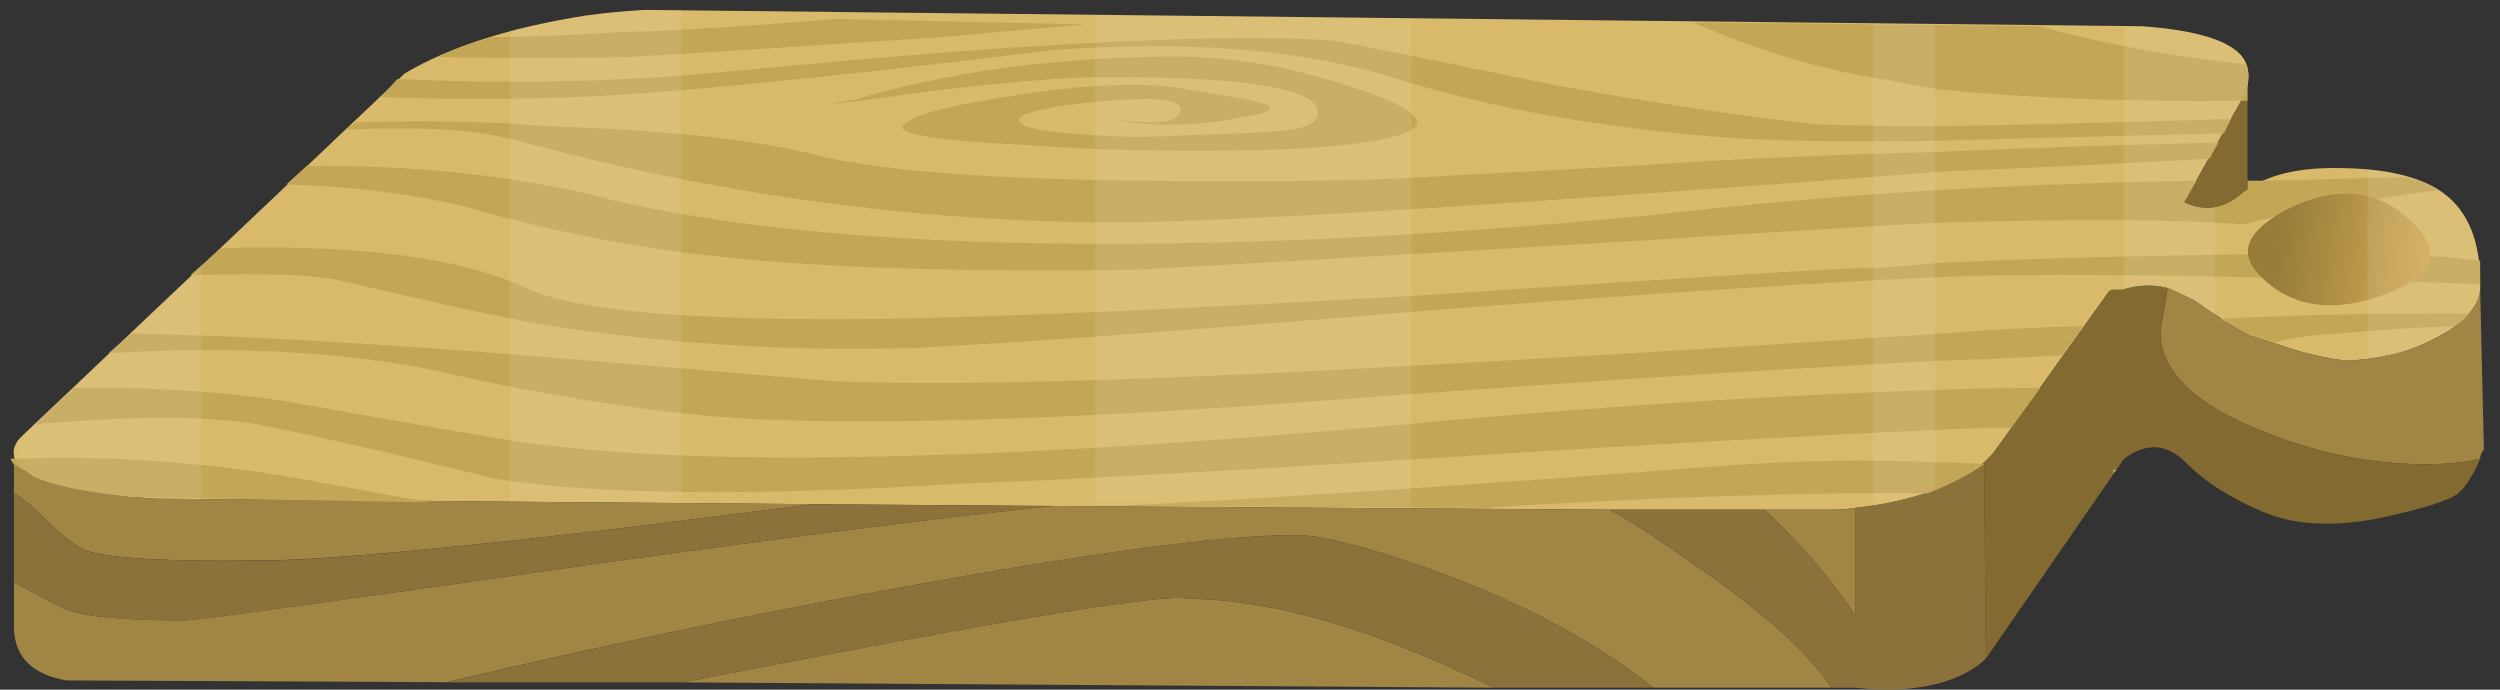 <?xml version="1.0" encoding="UTF-8" standalone="no"?>
<svg
   xmlns:dc="http://purl.org/dc/elements/1.1/"
   xmlns:cc="http://creativecommons.org/ns#"
   xmlns:rdf="http://www.w3.org/1999/02/22-rdf-syntax-ns#"
   xmlns:svg="http://www.w3.org/2000/svg"
   xmlns="http://www.w3.org/2000/svg"
   xmlns:xlink="http://www.w3.org/1999/xlink"
   xmlns:sodipodi="http://sodipodi.sourceforge.net/DTD/sodipodi-0.dtd"
   xmlns:inkscape="http://www.inkscape.org/namespaces/inkscape"
   id="svg2"
   xml:space="preserve"
   viewBox="0 0 725 200"
   version="1.1"
   inkscape:version="1.0.2-2 (e86c870879, 2021-01-15)"
   sodipodi:docname="cutting-board.svg"
   width="725"
   height="200"><rect x="0" y="0" width="725" height="200" fill="#333333" stroke="none"/>
  <sodipodi:namedview
   pagecolor="#ffffff"
   bordercolor="#666666"
   borderopacity="1"
   objecttolerance="10"
   gridtolerance="10"
   guidetolerance="10"
   inkscape:pageopacity="0"
   inkscape:pageshadow="2"
   inkscape:window-width="1920"
   inkscape:window-height="1017"
   id="namedview4517"
   showgrid="false"
   inkscape:zoom="1"
   inkscape:cx="358.6754"
   inkscape:cy="137.06895"
   inkscape:window-x="-8"
   inkscape:window-y="-8"
   inkscape:window-maximized="1"
   inkscape:current-layer="g12"
   fit-margin-top="0"
   fit-margin-left="0"
   fit-margin-right="0"
   fit-margin-bottom="0"
   inkscape:document-rotation="0" />
  <defs
   id="defs6">
    <linearGradient
   id="linearGradient34"
   y2="-8.921"
   gradientUnits="userSpaceOnUse"
   x2="63.886"
   gradientTransform="matrix(0.662,-0.381,-0.122,-0.875,9.88,25.04)"
   y1="-8.921"
   x1="58.904">
      <stop
   id="stop36"
   style="stop-color:#967c38"
   offset="0" />
      <stop
   id="stop38"
   style="stop-color:#d6ac59"
   offset="1" />
    </linearGradient>
    <clipPath
   id="clipPath46">
      <path
   id="path48"
   d="m 0,3.76 h 55 v 12 H 0 Z"
   inkscape:connector-curvature="0" />
    </clipPath>
    <mask
   id="mask50">
      <g
   id="g52">
        <g
   id="g54"
   clip-path="url(#clipPath46)">
          <path
   id="path56"
   style="fill:#000000;fill-opacity:0.09"
   d="m 0,3.76 h 55 v 12 H 0 Z"
   inkscape:connector-curvature="0" />
        </g>
      </g>
    </mask>
    <clipPath
   id="clipPath62">
      <path
   id="path64"
   d="m 0,3.76 h 55 v 12 H 0 Z"
   inkscape:connector-curvature="0" />
    </clipPath>
    <clipPath
   id="clipPath66">
      <path
   id="path68"
   d="M 0,4 H 55 V 16 H 0 Z"
   inkscape:connector-curvature="0" />
    </clipPath>
    <linearGradient
   id="linearGradient186"
   y2="85.796"
   gradientUnits="userSpaceOnUse"
   x2="38.599"
   gradientTransform="matrix(0.8,0,0,-0.8,-13.56,80)"
   y1="84.622"
   x1="58.313">
      <stop
   id="stop188"
   style="stop-color:#969696"
   offset="0" />
      <stop
   id="stop190"
   style="stop-color:#d6d6d6"
   offset="1" />
    </linearGradient>
    <linearGradient
   id="linearGradient5932"
   inkscape:collect="always">
      <stop
   id="stop5934"
   offset="0"
   style="stop-color:#b69f9f;stop-opacity:1;" />
      <stop
   id="stop5936"
   offset="1"
   style="stop-color:#b69f9f;stop-opacity:0;" />
    </linearGradient>
    <linearGradient
   id="linearGradient5652"
   inkscape:collect="always">
      <stop
   id="stop5654"
   offset="0"
   style="stop-color:#668000;stop-opacity:1;" />
      <stop
   id="stop5656"
   offset="1"
   style="stop-color:#668000;stop-opacity:0;" />
    </linearGradient>
    <linearGradient
   id="linearGradient5083"
   inkscape:collect="always">
      <stop
   id="stop5085"
   offset="0"
   style="stop-color:#806600;stop-opacity:1;" />
      <stop
   id="stop5087"
   offset="1"
   style="stop-color:#806600;stop-opacity:0;" />
    </linearGradient>
    <linearGradient
   id="linearGradient4789"
   inkscape:collect="always">
      <stop
   id="stop4791"
   offset="0"
   style="stop-color:#c06f00;stop-opacity:1;" />
      <stop
   id="stop4793"
   offset="1"
   style="stop-color:#c06f00;stop-opacity:0;" />
    </linearGradient>
    <linearGradient
   id="linearGradient4261"
   inkscape:collect="always">
      <stop
   id="stop4263"
   offset="0"
   style="stop-color:#aa0000;stop-opacity:1;" />
      <stop
   id="stop4265"
   offset="1"
   style="stop-color:#aa0000;stop-opacity:0;" />
    </linearGradient>
    <linearGradient
   gradientTransform="matrix(0.098,0,0,0.079,162.214,-29.048)"
   gradientUnits="userSpaceOnUse"
   y2="764.654"
   x2="204.145"
   y1="659.601"
   x1="186.921"
   id="linearGradient4267"
   xlink:href="#linearGradient4261"
   inkscape:collect="always" />
    <linearGradient
   gradientUnits="userSpaceOnUse"
   y2="764.654"
   x2="204.145"
   y1="659.601"
   x1="186.921"
   id="linearGradient4267-5"
   xlink:href="#linearGradient4261"
   inkscape:collect="always"
   gradientTransform="translate(-103.301,-693.281)" />
    <linearGradient
   gradientUnits="userSpaceOnUse"
   y2="487.327"
   x2="459.816"
   y1="365.613"
   x1="360.348"
   id="linearGradient4795-6"
   xlink:href="#linearGradient4789"
   inkscape:collect="always"
   gradientTransform="translate(-360.863,-321.199)" />
    <linearGradient
   gradientUnits="userSpaceOnUse"
   y2="541.407"
   x2="739.168"
   y1="308.467"
   x1="612.534"
   id="linearGradient5089-1"
   xlink:href="#linearGradient5083"
   inkscape:collect="always"
   gradientTransform="translate(-578.754,-348.738)" />
    <linearGradient
   gradientUnits="userSpaceOnUse"
   y2="207.609"
   x2="48.759"
   y1="168.677"
   x1="31.372"
   id="linearGradient5239-8"
   xlink:href="#linearGradient5652"
   inkscape:collect="always"
   gradientTransform="matrix(3.78,0,0,3.78,-82.317,-654.467)" />
    <linearGradient
   gradientTransform="matrix(1.558,0.644,-0.644,1.558,-373.991,-1771.818)"
   gradientUnits="userSpaceOnUse"
   y2="909.762"
   x2="637.504"
   y1="909.418"
   x1="624.305"
   id="linearGradient5938-9"
   xlink:href="#linearGradient5932"
   inkscape:collect="always" />
    <linearGradient
   inkscape:collect="always"
   xlink:href="#linearGradient4261"
   id="linearGradient6741"
   gradientUnits="userSpaceOnUse"
   gradientTransform="matrix(0,0.04,-0.033,0,298.226,-10.911)"
   x1="186.921"
   y1="659.601"
   x2="204.145"
   y2="764.654" />
    <linearGradient
   inkscape:collect="always"
   xlink:href="#linearGradient4261"
   id="linearGradient6791"
   gradientUnits="userSpaceOnUse"
   gradientTransform="matrix(0.098,0,0,0.079,162.214,-29.048)"
   x1="186.921"
   y1="659.601"
   x2="204.145"
   y2="764.654" />
    <linearGradient
   inkscape:collect="always"
   xlink:href="#linearGradient4261"
   id="linearGradient6905"
   gradientUnits="userSpaceOnUse"
   gradientTransform="matrix(0.041,0,0,0.032,260.427,-14.547)"
   x1="186.921"
   y1="659.601"
   x2="204.145"
   y2="764.654" />
    <linearGradient
   inkscape:collect="always"
   xlink:href="#linearGradient4261"
   id="linearGradient6907"
   gradientUnits="userSpaceOnUse"
   gradientTransform="matrix(0.041,0,0,0.032,260.427,-14.547)"
   x1="186.921"
   y1="659.601"
   x2="204.145"
   y2="764.654" />
  </defs>
  <g
   id="g10"
   transform="matrix(1.25,0,0,-1.25,324.65,164.656)">
    <g
   id="g12">
      <g
   id="g7116"
   transform="matrix(10.541,0,0,10.541,-257.32,-28.254)">
        <path
   inkscape:connector-curvature="0"
   d="m 47.48,8.838 c -0.32,0.082 -0.652,0.07 -1,-0.039 h -0.199 c -0.054,0 -0.093,-0.027 -0.121,-0.078 l -2.519,-3.52 -0.2,-0.203 C 42.773,4.467 41.828,4.135 40.602,3.998 40.441,3.975 40.281,3.959 40.121,3.959 H 35.199 L 22.961,4.041 17.68,4.08 3.199,4.201 2.68,4.24 C 1,4.428 0.133,4.733 0.078,5.158 0.055,5.291 0.105,5.428 0.238,5.561 l 8.442,8 c 0.988,0.586 2.32,1.012 4,1.277 0.398,0.055 0.828,0.094 1.281,0.121 L 46.922,14.6 c 1.437,-0.106 2.211,-0.414 2.316,-0.918 0.028,-0.109 0.028,-0.242 0,-0.402 -0.023,-0.079 -0.066,-0.172 -0.117,-0.282 L 47.84,10.721 c 0.453,-0.215 0.879,-0.148 1.281,0.199 0.027,0.028 0.067,0.051 0.117,0.078 0.43,0.321 1.067,0.481 1.922,0.481 1.094,0 1.895,-0.184 2.399,-0.559 0.535,-0.398 0.8,-1.055 0.8,-1.961 V 8.799 C 54.332,8.483 54.094,8.174 53.641,7.881 53.188,7.615 52.762,7.44 52.359,7.362 51.961,7.28 51.641,7.24 51.398,7.24 c -0.265,0.028 -0.597,0.094 -1,0.2 -0.425,0.136 -0.796,0.254 -1.117,0.363 -0.32,0.16 -0.719,0.414 -1.203,0.758 -0.211,0.105 -0.41,0.199 -0.598,0.277 z"
   style="fill:#d9b96a;fill-rule:evenodd"
   id="path14" />
        <path
   inkscape:connector-curvature="0"
   d="M 0.078,2.362 C 0.828,1.959 1.215,1.76 1.238,1.76 1.668,1.6 2.535,1.522 3.84,1.522 c 0.238,0 3.332,0.426 9.281,1.277 4.211,0.586 7.492,1 9.84,1.242 L 35.199,3.959 c 0.535,-0.293 1.321,-0.812 2.36,-1.558 1.253,-0.907 2.093,-1.696 2.519,-2.36 H 36.16 C 34.961,0.998 33.441,1.826 31.602,2.522 30,3.108 28.895,3.401 28.281,3.401 26.707,3.401 23.801,3.014 19.559,2.24 16.309,1.655 12.988,0.959 9.602,0.162 L 1.238,0.201 c -0.773,0.133 -1.16,0.532 -1.16,1.2 z M 54.359,8.799 54.441,5.28 C 54.387,5.229 54.359,5.162 54.359,5.08 54.012,4.998 53.613,4.959 53.16,4.959 c -1.226,0 -2.453,0.254 -3.68,0.762 -1.441,0.586 -2.16,1.305 -2.16,2.16 l 0.16,0.957 c 0.184,-0.078 0.387,-0.172 0.598,-0.277 0.481,-0.348 0.883,-0.602 1.199,-0.762 0.321,-0.105 0.696,-0.226 1.121,-0.359 0.403,-0.106 0.735,-0.172 1,-0.2 0.243,0 0.563,0.04 0.961,0.122 0.399,0.078 0.829,0.25 1.282,0.519 0.453,0.293 0.691,0.598 0.718,0.918 z M 0.078,4.319 V 5.158 C 0.133,4.733 1,4.428 2.68,4.24 L 3.199,4.201 17.68,4.08 13.52,3.561 C 9.465,3.08 6.785,2.842 5.48,2.842 3.535,2.815 2.281,2.881 1.719,3.041 1.48,3.123 1.172,3.35 0.801,3.721 0.48,4.041 0.238,4.24 0.078,4.319 Z M 40.602,3.998 V 1.639 c -0.508,0.773 -1.176,1.547 -2,2.32 h 1.519 c 0.16,0 0.32,0.016 0.481,0.039 z M 32.641,0.041 14.801,0.158 c 6.961,1.364 10.664,1.977 11.121,1.84 0.023,0.028 0.039,0.055 0.039,0.082 V 1.998 c 1.867,-0.023 4.094,-0.679 6.68,-1.957 z"
   style="fill:#a18544;fill-rule:evenodd"
   id="path16" />
        <path
   inkscape:connector-curvature="0"
   d="m 49.238,13.28 v -2.282 c -0.05,-0.023 -0.09,-0.05 -0.117,-0.078 -0.402,-0.347 -0.828,-0.414 -1.281,-0.199 l 1.281,2.277 c 0.051,0.11 0.094,0.203 0.117,0.282 z M 43.48,0.682 l -0.039,4.316 0.2,0.203 2.519,3.52 c 0.028,0.051 0.067,0.078 0.117,0.078 h 0.203 c 0.348,0.109 0.68,0.121 1,0.039 L 47.32,7.881 c 0,-0.855 0.719,-1.574 2.16,-2.16 1.227,-0.508 2.454,-0.762 3.68,-0.762 0.453,0 0.852,0.043 1.199,0.121 C 54.199,4.705 54.039,4.455 53.879,4.323 53.691,4.162 53.094,3.975 52.078,3.76 51.066,3.573 50.227,3.627 49.559,3.92 48.867,4.213 48.32,4.561 47.918,4.959 47.492,5.412 47.027,5.455 46.52,5.08 Z"
   style="fill:#826a31;fill-rule:evenodd"
   id="path18" />
        <path
   inkscape:connector-curvature="0"
   d="M 0.078,4.319 C 0.238,4.24 0.48,4.037 0.801,3.721 1.172,3.346 1.48,3.119 1.719,3.037 2.281,2.881 3.535,2.815 5.48,2.838 c 1.305,0 3.985,0.242 8.04,0.723 L 17.68,4.08 22.961,4.037 C 20.613,3.799 17.332,3.385 13.121,2.799 7.172,1.948 4.078,1.518 3.84,1.518 2.535,1.518 1.668,1.6 1.238,1.76 c -0.023,0 -0.41,0.199 -1.16,0.598 z m 40,-4.278 c -0.426,0.664 -1.266,1.453 -2.516,2.36 -1.042,0.746 -1.828,1.265 -2.363,1.558 h 3.403 c 0.824,-0.773 1.492,-1.547 2,-2.32 v 2.359 c 1.226,0.137 2.171,0.469 2.839,1 L 43.48,0.682 c -0.453,-0.43 -1.148,-0.656 -2.078,-0.684 -0.269,0 -0.535,0.016 -0.8,0.043 z m -3.918,0 h -3.519 c -2.586,1.282 -4.813,1.934 -6.68,1.957 V 2.08 c 0,-0.027 -0.016,-0.054 -0.039,-0.082 -0.457,0.137 -4.16,-0.476 -11.121,-1.84 H 9.602 c 3.386,0.801 6.703,1.497 9.957,2.082 4.242,0.774 7.148,1.161 8.722,1.161 0.614,0 1.719,-0.293 3.321,-0.879 1.839,-0.696 3.359,-1.524 4.558,-2.481 z"
   style="fill:#8a723a;fill-rule:evenodd"
   id="path20" />
        <path
   inkscape:connector-curvature="0"
   d="m 11.84,12.401 c 2.398,-0.082 4.265,-0.266 5.601,-0.563 1.414,-0.398 3.934,-0.613 7.559,-0.637 1.945,-0.027 3.734,-0.015 5.359,0.039 l 5.282,0.282 c 1.812,0.133 4.105,0.238 6.879,0.316 1.867,0.082 3.894,0.149 6.082,0.203 l -0.2,-0.359 C 46.934,11.6 44.973,11.506 42.52,11.401 40.469,11.24 37.906,11.053 34.84,10.838 29.934,10.494 26.48,10.307 24.48,10.28 c -4.453,0 -8.894,0.601 -13.32,1.8 -0.828,0.243 -2.082,0.321 -3.762,0.243 l 0.204,0.156 c 1.464,0.054 2.878,0.027 4.238,-0.078 z M 0,5.08 H 0.121 C 2.359,5.162 4.586,4.987 6.801,4.561 7.68,4.401 8.492,4.252 9.238,4.119 L 2.68,4.24 C 1.641,4.346 0.922,4.494 0.52,4.682 0.441,4.733 0.387,4.772 0.359,4.799 0.254,4.854 0.16,4.908 0.078,4.959 0.055,4.987 0.027,5.026 0,5.08 Z M 0.559,5.838 1.398,6.639 C 3,6.666 4.52,6.573 5.961,6.362 7,6.174 8.602,5.893 10.762,5.522 13.055,5.147 16.188,5.026 20.16,5.158 23.227,5.24 27.188,5.506 32.039,5.959 35.746,6.28 39.238,6.494 42.52,6.6 c 0.718,0.027 1.441,0.039 2.16,0.039 L 44.039,5.76 C 43.531,5.76 43.027,5.748 42.52,5.721 40.066,5.612 37.094,5.451 33.602,5.24 27.789,4.865 23.496,4.627 20.723,4.522 16.242,4.252 12.895,4.291 10.68,4.639 8.52,5.174 6.773,5.573 5.441,5.838 4.375,6.026 2.746,6.026 0.559,5.838 Z M 53.641,9.522 C 53.855,9.494 54.094,9.467 54.359,9.44 V 8.92 C 50.199,9.08 46.762,9.147 44.039,9.119 43.586,9.119 43.078,9.104 42.52,9.08 40.012,8.971 36.305,8.733 31.402,8.358 25.961,7.905 22.121,7.627 19.879,7.518 17.082,7.44 14.348,7.612 11.68,8.037 10.668,8.225 9.199,8.545 7.281,8.998 6.746,9.131 5.641,9.17 3.961,9.119 l 0.68,0.598 c 3.039,0.082 5.281,-0.211 6.718,-0.879 1.067,-0.508 3.696,-0.734 7.883,-0.68 2.797,0.051 6.746,0.227 11.84,0.52 6.398,0.426 9.68,0.625 9.84,0.598 0.558,0.027 1.094,0.07 1.598,0.121 4.535,0.191 8.242,0.23 11.121,0.125 z M 54.121,8.28 C 54.039,8.174 53.934,8.08 53.801,7.998 53,7.975 52.16,7.92 51.281,7.838 50.719,7.815 50.238,7.748 49.84,7.639 c -0.215,0.055 -0.399,0.109 -0.559,0.16 -0.187,0.109 -0.402,0.227 -0.64,0.359 1.437,0.082 3.265,0.122 5.48,0.122 z m -1.441,3 c 0.293,-0.051 0.547,-0.145 0.761,-0.282 -2.082,-0.293 -3.507,-0.547 -4.281,-0.758 -1.441,0.106 -3.652,0.122 -6.64,0.04 -2,-0.106 -4.215,-0.239 -6.641,-0.399 C 30.492,9.561 26.785,9.346 24.758,9.24 20.945,9.186 17.918,9.28 15.68,9.522 13.812,9.705 11.961,10.069 10.121,10.6 8.973,10.893 7.625,11.069 6.078,11.119 l 0.442,0.403 c 2.265,0.027 4.375,-0.188 6.32,-0.641 2.238,-0.586 5.238,-0.933 9,-1.043 4.32,-0.105 9.066,0.094 14.238,0.602 2.375,0.265 4.52,0.453 6.442,0.558 2.027,0.11 3.894,0.176 5.601,0.203 l -0.281,-0.48 c 0.453,-0.215 0.879,-0.148 1.281,0.199 0.024,0.028 0.067,0.051 0.117,0.078 v 0.203 h 0.36 c 0.191,0 1.214,0.024 3.082,0.079 z m -34.481,3.48 5.442,-0.121 -3.121,-0.277 c -3.227,-0.215 -5.547,-0.364 -6.961,-0.442 -1.172,-0.027 -2.559,-0.027 -4.161,0 0.348,0.16 0.747,0.305 1.204,0.442 0.718,0 1.703,0.039 2.957,0.117 0.722,0 2.269,0.094 4.64,0.281 z m 0.442,-1.762 c 0.879,0.27 1.945,0.496 3.199,0.684 1.332,0.156 2.387,0.238 3.16,0.238 1.305,0.055 2.52,-0.082 3.641,-0.398 1.597,-0.43 2.371,-0.789 2.32,-1.082 -0.16,-0.293 -1.215,-0.481 -3.16,-0.559 -2.028,-0.055 -3.906,-0.016 -5.641,0.117 -1.734,0.082 -2.574,0.215 -2.519,0.403 0.132,0.214 0.879,0.425 2.238,0.64 1.441,0.239 2.629,0.321 3.562,0.239 1.09,-0.161 1.774,-0.282 2.039,-0.36 0.426,-0.105 0.309,-0.215 -0.359,-0.32 -1.016,-0.211 -1.973,-0.227 -2.883,-0.039 0.907,-0.133 1.403,-0.094 1.481,0.121 0.136,0.183 -0.078,0.293 -0.641,0.316 -0.558,0 -1.223,-0.05 -2,-0.16 -0.824,-0.133 -1.066,-0.277 -0.719,-0.437 0.243,-0.11 1.039,-0.188 2.403,-0.243 1.625,0.055 2.613,0.094 2.957,0.122 0.613,0.027 0.961,0.132 1.043,0.32 0.211,0.613 -1.453,0.906 -5,0.879 -0.856,-0.028 -2.055,-0.133 -3.602,-0.321 -0.773,-0.105 -1.465,-0.199 -2.078,-0.277 0.078,0.027 0.266,0.067 0.559,0.117 z m 27.64,-8.16 h 0.078 L 46.281,4.76 Z m 2.957,8.844 c 0.028,-0.109 0.028,-0.242 0,-0.402 v -0.321 h -0.117 c -2.453,-0.027 -4.652,0.055 -6.601,0.242 -0.399,0.051 -0.774,0.118 -1.118,0.2 -1.441,0.214 -2.894,0.64 -4.363,1.281 L 44.68,14.6 c 1.308,-0.375 2.816,-0.652 4.519,-0.84 0.028,-0.027 0.039,-0.055 0.039,-0.078 z M 33.762,4.08 C 33.305,4.053 32.867,4.026 32.441,3.998 L 24.32,4.041 c 3.653,0.184 7.918,0.465 12.801,0.84 1.945,0.16 3.746,0.199 5.399,0.117 0.292,0 0.601,-0.011 0.921,-0.039 C 43.094,4.721 42.68,4.506 42.199,4.319 40.012,4.346 37.199,4.268 33.762,4.08 Z M 2.68,7.838 C 4.867,7.787 7.387,7.655 10.238,7.44 11.973,7.307 14.547,7.092 17.961,6.799 20.359,6.666 24.84,6.787 31.398,7.158 c 3.016,0.161 6.723,0.387 11.122,0.68 1.011,0.082 2.054,0.137 3.121,0.16 L 45.16,7.362 C 44.305,7.307 43.426,7.268 42.52,7.24 38.305,7.026 33.41,6.705 27.84,6.28 22.746,5.932 18.891,5.826 16.277,5.959 14.277,6.069 11.879,6.44 9.078,7.08 7.027,7.455 4.719,7.561 2.16,7.401 Z m 5.48,5.203 0.36,0.399 c 2.082,-0.106 4.214,-0.078 6.402,0.082 3.625,0.343 6.183,0.558 7.68,0.64 2.906,0.184 5.089,0.227 6.558,0.118 0.692,-0.133 2.348,-0.465 4.961,-1 2.238,-0.399 4.117,-0.68 5.641,-0.84 0.718,-0.028 1.636,-0.039 2.758,-0.039 1.757,0.027 3.878,0.078 6.359,0.16 l -0.16,-0.321 c -2.293,-0.054 -4.36,-0.105 -6.199,-0.16 -1.68,-0.027 -3.122,-0.015 -4.321,0.039 -2.879,0.188 -5.437,0.629 -7.679,1.321 -2,0.64 -4.508,0.851 -7.52,0.64 C 19.293,13.627 16.426,13.323 14.402,13.162 12.48,12.998 10.398,12.959 8.16,13.041 Z"
   style="fill:#c4a657;fill-rule:evenodd"
   id="path22" />
        <g
   id="g24">
          <g
   id="g26">
            <g
   id="g32">
              <path
   inkscape:connector-curvature="0"
   d="m 52.332,8.721 c -1.187,-0.453 -2.133,-0.32 -2.828,0.398 -0.492,0.5 -0.277,0.989 0.641,1.469 0.921,0.445 1.718,0.438 2.39,-0.027 1.031,-0.766 0.965,-1.379 -0.203,-1.84 z"
   style="fill:url(#linearGradient34);fill-rule:evenodd"
   id="path40" />
            </g>
          </g>
        </g>
        <g
   id="g42">
          <g
   mask="url(#mask50)"
   id="g58">
            <g
   id="g70">
              <g
   clip-path="url(#clipPath62)"
   id="g72">
                <g
   transform="translate(0,-0.24)"
   id="g74">
                  <g
   id="g78">
                    <g
   clip-path="url(#clipPath66)"
   id="g80">
                      <g
   id="g82">
                        <path
   inkscape:connector-curvature="0"
   d="M 49.238,13.527 C 49.215,13.434 49.172,13.34 49.121,13.25 L 47.84,10.973 c 0.234,-0.114 0.461,-0.153 0.68,-0.118 V 8.488 c -0.137,0.09 -0.286,0.192 -0.442,0.301 -0.211,0.125 -0.41,0.215 -0.598,0.277 -0.308,0.09 -0.628,0.082 -0.96,-0.023 v 5.785 h 0.402 c 0.683,-0.043 1.215,-0.137 1.598,-0.277 0.425,-0.156 0.664,-0.375 0.718,-0.653 0.028,-0.093 0.028,-0.214 0,-0.371 z m 2.641,-6.015 v 4.179 c 0.734,-0.07 1.293,-0.25 1.68,-0.535 0.535,-0.402 0.8,-1.051 0.8,-1.949 V 9.02 C 54.332,8.711 54.094,8.418 53.641,8.137 53.188,7.859 52.762,7.672 52.359,7.582 52.184,7.555 52.023,7.531 51.879,7.512 Z m -9.52,7.363 V 4.629 C 41.961,4.473 41.508,4.359 41,4.281 V 14.898 Z M 23.879,4.281 v 10.805 l 6.961,-0.07 V 4.234 Z M 14.762,15.199 V 4.352 L 11,4.375 v 10.359 c 0.516,0.129 1.074,0.239 1.68,0.328 0.398,0.059 0.828,0.106 1.281,0.137 z M 2.68,4.469 C 1,4.652 0.133,4.965 0.078,5.398 0.055,5.52 0.105,5.66 0.238,5.816 L 4.199,9.555 V 4.422 Z"
   style="fill:#ffffff;fill-rule:evenodd"
   id="path84" />
                      </g>
                    </g>
                  </g>
                </g>
              </g>
            </g>
          </g>
        </g>
      </g>
      <g
   id="g6180"
   transform="matrix(3.073,0,0,-3.073,-519.936,128.278)">
        <g
   id="g7649"
   transform="matrix(0.739,0,0,0.679,29.078,11.495)" />
      </g>
    </g>
  </g>
</svg>
